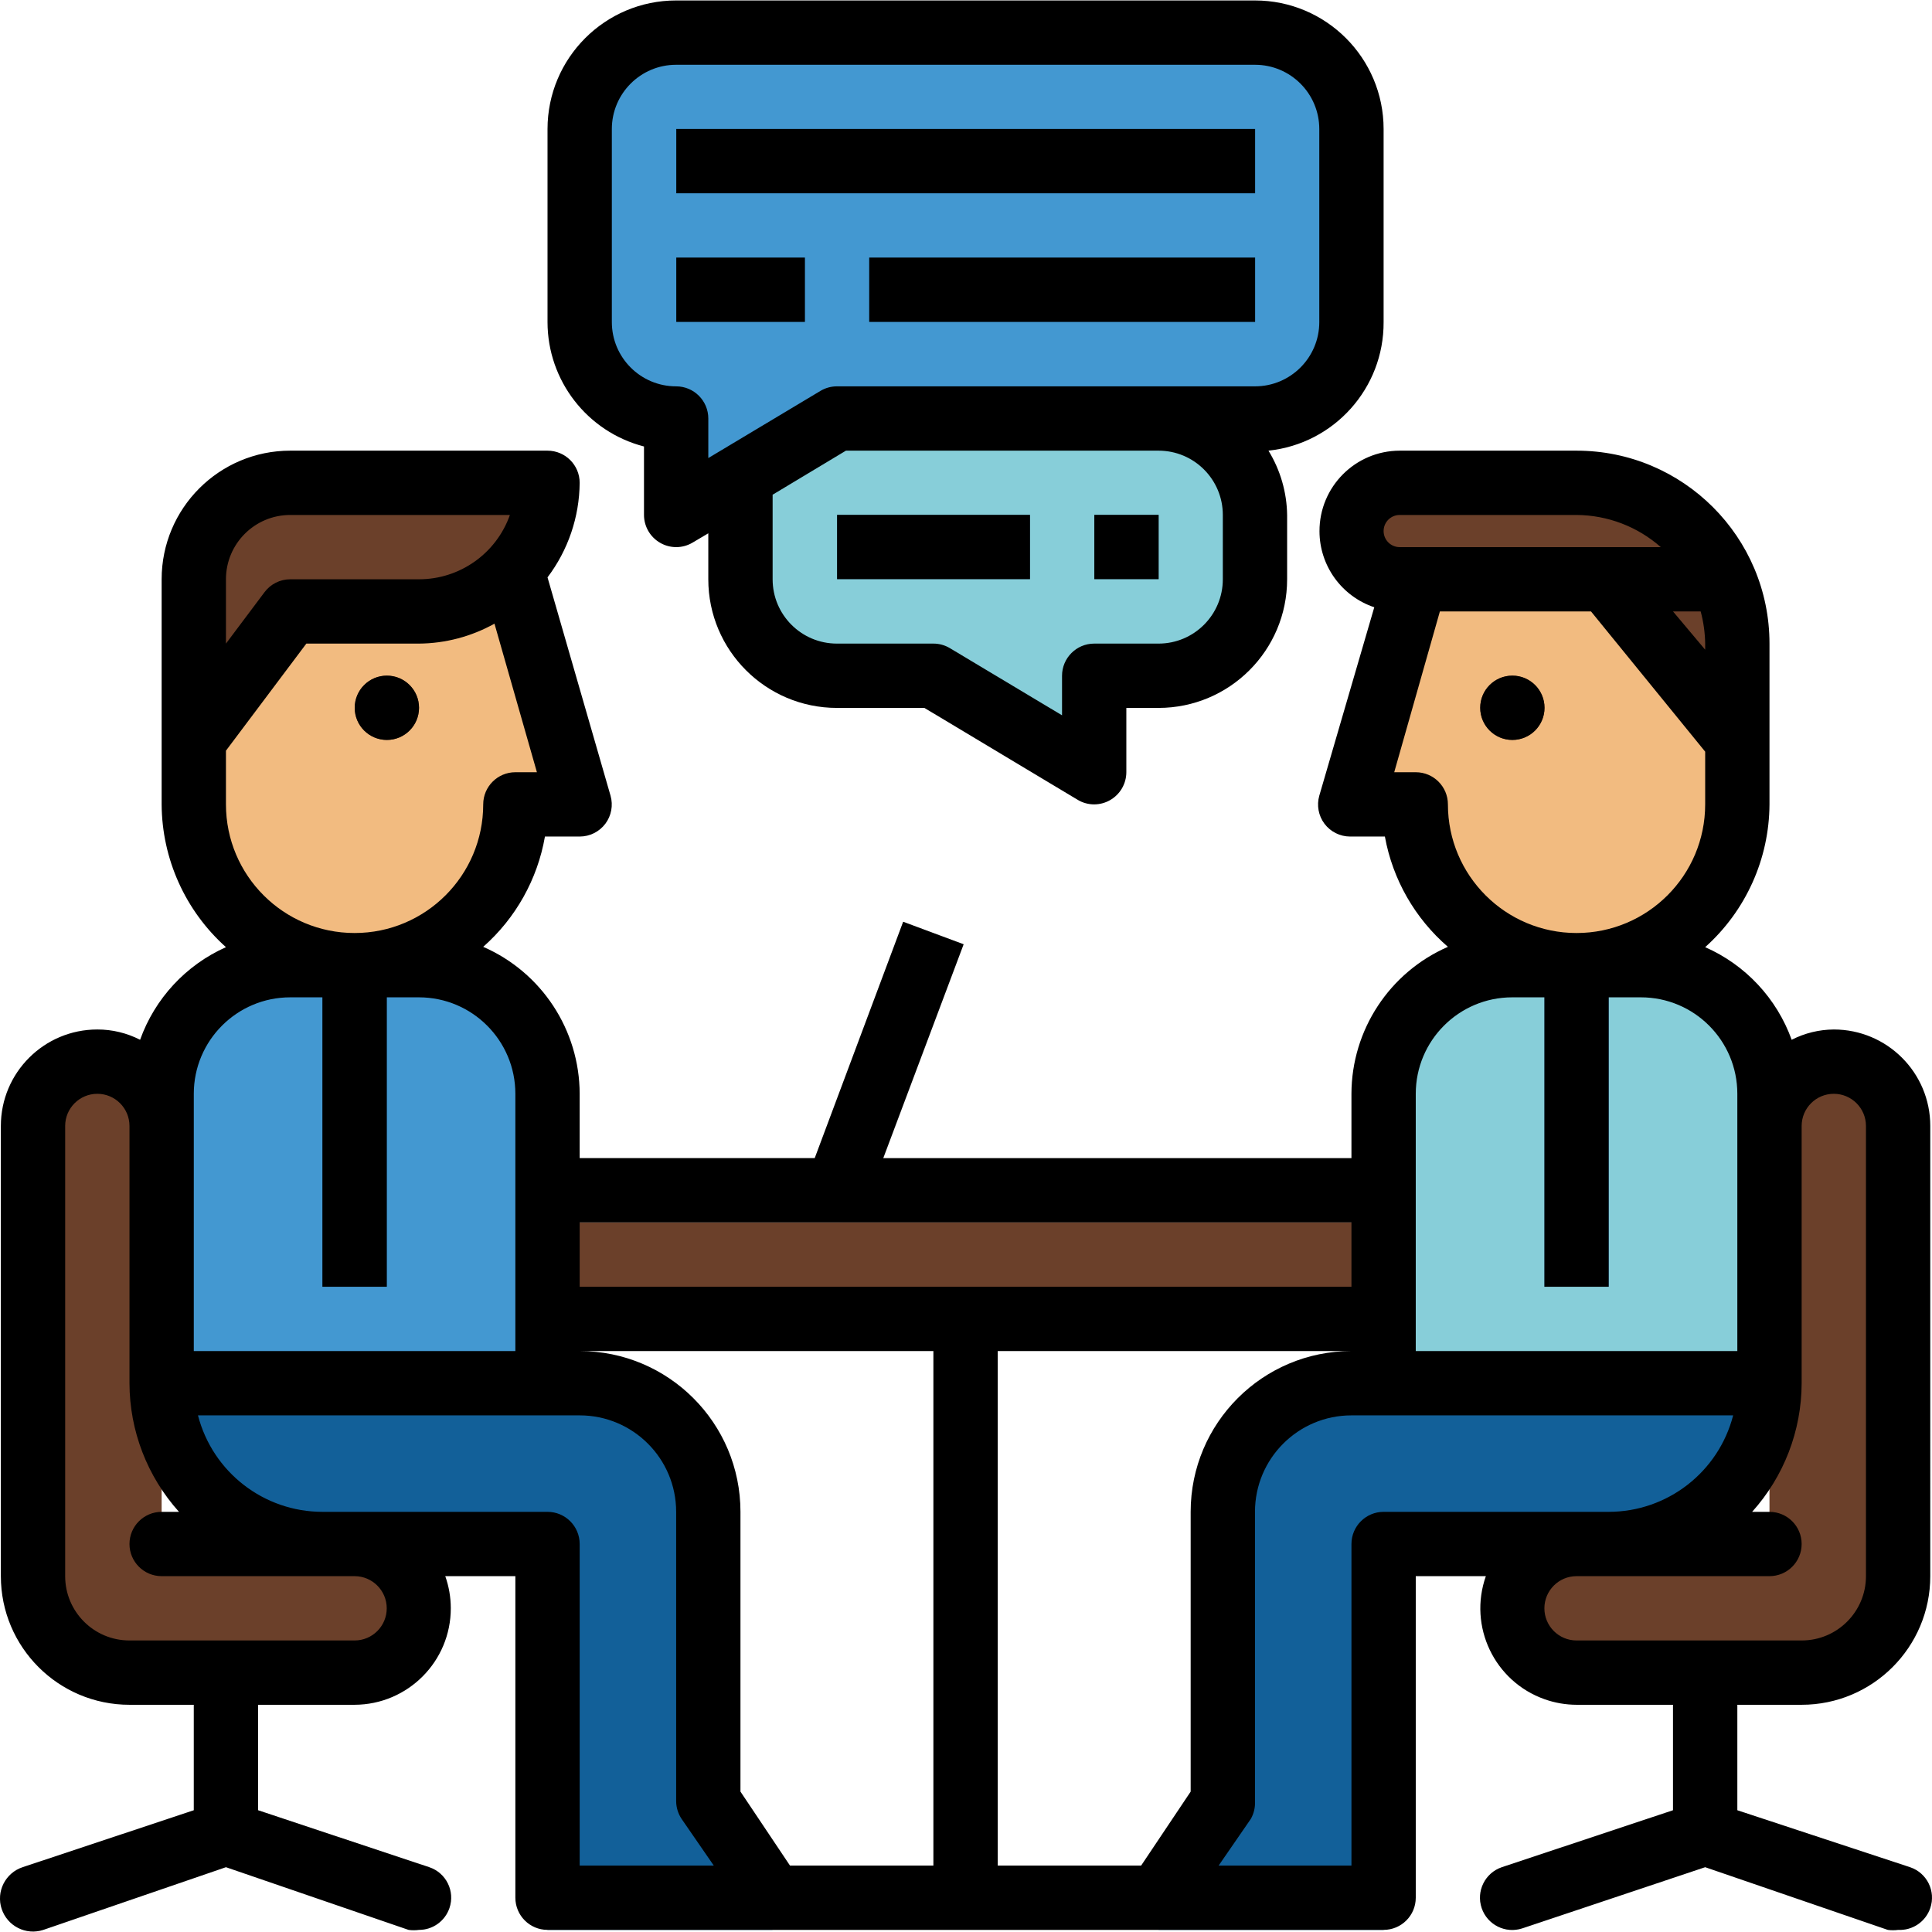 <?xml version="1.0" encoding="iso-8859-1"?>
<!-- Generator: Adobe Illustrator 19.0.0, SVG Export Plug-In . SVG Version: 6.00 Build 0)  -->
<svg version="1.1" id="Capa_1" xmlns="http://www.w3.org/2000/svg" xmlns:xlink="http://www.w3.org/1999/xlink" x="0px" y="0px"
	 viewBox="0 0 512.001 512.001" style="enable-background:new 0 0 512.001 512.001;" xml:space="preserve">
<path style="fill:#F2BB80;" d="M136.577,153.517l17.044,59.654h-17.044c0,23.529-19.081,42.61-42.61,42.61l0,0
	c-23.529,0-42.61-19.081-42.61-42.61v-59.654c0-14.121,11.445-25.566,25.566-25.566h34.088
	C125.132,127.951,136.577,139.396,136.577,153.517z"/>
<path style="fill:#4398D1;" d="M332.583,8.644H179.187c-14.121,0-25.566,11.445-25.566,25.566v51.132
	c0,14.121,11.445,25.566,25.566,25.566l0,0v25.566l42.61-25.566h110.786c14.121,0,25.566-11.445,25.566-25.566V34.21
	C358.149,20.089,346.704,8.644,332.583,8.644z"/>
<path style="fill:#87CED9;" d="M468.934,366.567H366.671v-76.698c0-18.825,15.263-34.088,34.088-34.088h34.088
	c18.825,0,34.088,15.263,34.088,34.088V366.567z"/>
<path style="fill:#4398D1;" d="M42.836,366.567h102.264v-76.698c0-18.825-15.263-34.088-34.088-34.088H76.924
	c-18.825,0-34.088,15.263-34.088,34.088C42.836,289.869,42.836,366.567,42.836,366.567z"/>
<circle style="fill:#6B402A;" cx="102.524" cy="187.571" r="8.522"/>
<path style="fill:#126099;" d="M42.836,366.567L42.836,366.567c0,23.529,19.081,42.61,42.61,42.61h59.654V511.44h59.654
	l-17.044-25.566v-85.22c0-18.825-15.263-34.088-34.088-34.088H42.836z"/>
<path style="fill:#D1D1D1;" d="M113.739,494.822l-45.337-15.084v-36.474H51.358v36.474L6.021,494.822
	c-4.585,1.508-7.09,6.451-5.582,11.036c1.508,4.585,6.451,7.09,11.036,5.582l48.405-16.618l48.405,16.618
	c0.903,0.119,1.824,0.119,2.727,0c3.664,0.009,6.92-2.327,8.096-5.795c1.517-4.457-0.869-9.297-5.326-10.806
	C113.773,494.831,113.756,494.831,113.739,494.822z"/>
<rect x="85.48" y="255.747" style="fill:#126099;" width="17.044" height="85.22"/>
<path style="fill:#6B402A;" d="M111.012,162.039H76.924l-25.566,34.088v-42.61c0-14.121,11.445-25.566,25.566-25.566h68.176
	C145.099,146.776,129.845,162.039,111.012,162.039z"/>
<path style="fill:#F2BB80;" d="M375.193,153.517l-17.044,59.654h17.044c0,23.529,19.081,42.61,42.61,42.61l0,0
	c23.529,0,42.61-19.081,42.61-42.61v-59.654H375.193z"/>
<path style="fill:#6B402A;" d="M460.412,153.517L460.412,153.517c0-14.121-11.445-25.566-25.566-25.566h-63.915
	c-7.056,0-12.783,5.727-12.783,12.783c0,7.056,5.727,12.783,12.783,12.783h55.393l34.088,42.61V153.517z"/>
<g>
	<rect x="179.221" y="34.176" style="fill:#3582BD;" width="153.395" height="17.044"/>
	<rect x="179.221" y="68.263" style="fill:#3582BD;" width="34.088" height="17.044"/>
	<rect x="230.353" y="68.263" style="fill:#3582BD;" width="102.264" height="17.044"/>
</g>
<path style="fill:#87CED9;" d="M307.017,110.907c14.121,0,25.566,11.445,25.566,25.566v17.044c0,14.121-11.445,25.566-25.566,25.566
	h-17.044v25.566l-42.61-25.566h-25.566c-14.121,0-25.566-11.445-25.566-25.566v-17.044c0-14.121,11.445-25.566,25.566-25.566
	H307.017z"/>
<rect x="145.133" y="323.923" style="fill:#6B402A;" width="221.571" height="25.566"/>
<path style="fill:#D1D1D1;" d="M505.749,494.822l-45.337-15.084v-36.474h-17.044v36.474l-45.337,15.084
	c-4.474,1.508-6.877,6.349-5.369,10.823c1.508,4.474,6.349,6.877,10.823,5.369l48.405-16.192l48.405,16.618
	c0.903,0.119,1.824,0.119,2.727,0c3.818,0.196,7.303-2.173,8.522-5.795c1.449-4.483-1.006-9.28-5.488-10.729
	C505.962,494.882,505.86,494.856,505.749,494.822z"/>
<rect x="409.315" y="255.747" style="fill:#4398D1;" width="17.044" height="85.22"/>
<g>
	<path style="fill:#6B402A;" d="M42.836,409.176h51.132c9.417,0,17.044,7.627,17.044,17.044l0,0c0,9.417-7.627,17.044-17.044,17.044
		H34.314c-14.121,0-25.566-11.445-25.566-25.566V298.391c0-9.417,7.627-17.044,17.044-17.044l0,0
		c9.417,0,17.044,7.627,17.044,17.044V409.176z"/>
	<path style="fill:#6B402A;" d="M468.934,409.176h-51.132c-9.417,0-17.044,7.627-17.044,17.044l0,0
		c0,9.417,7.627,17.044,17.044,17.044h59.654c14.121,0,25.566-11.445,25.566-25.566V298.391c0-9.417-7.627-17.044-17.044-17.044l0,0
		c-9.417,0-17.044,7.627-17.044,17.044V409.176z"/>
</g>
<path style="fill:#D1D1D1;" d="M221.797,323.957h-76.698v-17.044h70.818l23.435-62.636l16.021,5.965l-25.566,68.176
	C228.564,321.758,225.368,323.974,221.797,323.957z"/>
<path style="fill:#126099;" d="M468.934,366.567L468.934,366.567c0,23.529-19.081,42.61-42.61,42.61h-59.654V511.44h-59.654
	l17.044-25.566v-85.22c0-18.825,15.263-34.088,34.088-34.088H468.934z"/>
<polygon style="fill:#D1D1D1;" points="264.407,494.396 264.407,349.523 247.363,349.523 247.363,494.396 204.753,494.396 
	204.753,511.44 307.017,511.44 307.017,494.396 "/>
<g>
	<rect x="221.831" y="136.439" style="fill:#539FBD;" width="51.132" height="17.044"/>
	<rect x="290.007" y="136.439" style="fill:#539FBD;" width="17.044" height="17.044"/>
</g>
<circle style="fill:#6B402A;" cx="400.793" cy="187.571" r="8.522"/>
<circle cx="102.524" cy="187.571" r="8.522"/>
<circle cx="400.793" cy="187.571" r="8.522"/>
<rect x="179.221" y="34.176" width="153.395" height="17.044"/>
<rect x="179.221" y="68.263" width="34.088" height="17.044"/>
<rect x="230.353" y="68.263" width="102.264" height="17.044"/>
<path d="M366.671,85.342V34.21c0-18.825-15.263-34.088-34.088-34.088H179.187c-18.825,0-34.088,15.263-34.088,34.088v51.132
	c0.009,15.536,10.525,29.094,25.566,32.98v18.152c0.009,3.076,1.67,5.906,4.346,7.414c1.27,0.724,2.71,1.099,4.176,1.108
	c1.525,0,3.034-0.409,4.346-1.193l4.176-2.471v12.186c0,18.825,15.263,34.088,34.088,34.088h23.18l40.65,24.373
	c1.312,0.784,2.821,1.193,4.346,1.193c1.466-0.009,2.906-0.383,4.176-1.108c2.676-1.508,4.338-4.338,4.346-7.414v-17.044h8.522
	c18.825,0,34.088-15.263,34.088-34.088v-17.044c-0.085-6.025-1.798-11.905-4.943-17.044
	C353.581,117.589,366.773,102.854,366.671,85.342z M324.061,153.517c0,9.417-7.627,17.044-17.044,17.044h-17.044
	c-4.704,0-8.522,3.818-8.522,8.522v10.482l-29.742-17.811c-1.312-0.784-2.821-1.193-4.346-1.193h-25.566
	c-9.417,0-17.044-7.627-17.044-17.044v-22.413l19.43-11.675h82.834c9.417,0,17.044,7.627,17.044,17.044V153.517z M349.627,85.342
	c0,9.417-7.627,17.044-17.044,17.044H221.797c-1.525,0-3.034,0.409-4.346,1.193l-29.742,17.811v-10.482
	c0-4.704-3.818-8.522-8.522-8.522c-9.417,0-17.044-7.627-17.044-17.044V34.21c0-9.417,7.627-17.044,17.044-17.044h153.395
	c9.417,0,17.044,7.627,17.044,17.044V85.342z"/>
<rect x="221.831" y="136.439" width="51.132" height="17.044"/>
<rect x="290.007" y="136.439" width="17.044" height="17.044"/>
<path d="M485.978,272.825c-3.886,0.026-7.704,0.954-11.164,2.727c-3.963-10.976-12.246-19.848-22.924-24.543
	c10.772-9.638,16.967-23.384,17.044-37.838v-42.61c0-28.242-22.89-51.132-51.132-51.132h-46.871
	c-11.769,0.026-21.279,9.587-21.254,21.356c0.017,9.136,5.863,17.24,14.521,20.146l-14.573,49.939
	c-0.724,2.548-0.222,5.292,1.363,7.414c1.611,2.148,4.133,3.409,6.818,3.409h9.204c2.062,11.368,7.96,21.68,16.703,29.23
	c-15.493,6.758-25.523,22.038-25.566,38.945v17.044h-124.08l21.305-56.671l-16.021-5.965l-23.435,62.636h-62.296v-17.044
	c-0.043-16.908-10.073-32.187-25.566-38.945c8.616-7.602,14.394-17.913,16.362-29.23h9.204c2.684,0,5.207-1.261,6.818-3.409
	c1.585-2.122,2.088-4.866,1.364-7.414l-16.703-57.864c5.463-7.218,8.445-16.004,8.522-25.055c0-4.704-3.818-8.522-8.522-8.522
	H76.924c-18.825,0-34.088,15.263-34.088,34.088v59.654c0.077,14.453,6.272,28.199,17.044,37.838
	c-10.618,4.738-18.834,13.601-22.754,24.543c-3.511-1.798-7.397-2.736-11.334-2.727c-14.121,0-25.566,11.445-25.566,25.566v119.308
	c0,18.825,15.263,34.088,34.088,34.088h17.044v27.952L6.021,494.822c-4.585,1.508-7.09,6.451-5.582,11.036
	c1.508,4.585,6.451,7.09,11.036,5.582l48.405-16.618l48.405,16.618c0.903,0.119,1.824,0.119,2.727,0
	c3.664,0.009,6.92-2.327,8.096-5.795c1.517-4.457-0.869-9.297-5.326-10.806c-0.017-0.009-0.026-0.009-0.043-0.017l-45.337-15.084
	v-27.952h25.566c14.121-0.043,25.532-11.522,25.498-25.634c-0.009-2.88-0.503-5.735-1.466-8.454h18.578v85.22
	c0,4.704,3.818,8.522,8.522,8.522h221.571c4.704,0,8.522-3.818,8.522-8.522v-85.22h18.578c-4.704,13.311,2.267,27.918,15.578,32.622
	c2.719,0.963,5.573,1.457,8.454,1.466h25.566v27.952l-45.337,15.084c-4.474,1.508-6.877,6.349-5.369,10.823
	c1.508,4.474,6.349,6.877,10.823,5.369l48.405-16.192l48.405,16.618c0.903,0.119,1.824,0.119,2.727,0
	c3.818,0.196,7.303-2.173,8.522-5.795c1.517-4.457-0.869-9.297-5.326-10.806c-0.017-0.009-0.026-0.009-0.043-0.017l-45.763-15.084
	v-27.952h17.044c18.825,0,34.088-15.263,34.088-34.088V298.391C511.544,284.27,500.099,272.825,485.978,272.825z M450.697,162.039
	c0.75,2.778,1.15,5.642,1.193,8.522v1.619l-8.522-10.141H450.697z M366.671,140.734c0-2.352,1.909-4.261,4.261-4.261h46.871
	c8.224,0.051,16.158,3.076,22.328,8.522h-69.198C368.58,144.995,366.671,143.086,366.671,140.734z M375.193,204.649h-5.71
	l12.101-42.61h40.053l30.253,37.156v13.976c0,18.825-15.263,34.088-34.088,34.088c-18.825,0-34.088-15.263-34.088-34.088
	C383.715,208.467,379.905,204.649,375.193,204.649z M375.193,349.523v-59.654c0-14.121,11.445-25.566,25.566-25.566h8.522v76.698
	h17.044v-76.698h8.522c14.121,0,25.566,11.445,25.566,25.566v68.176h-85.22V349.523z M153.621,323.957h204.527v17.044H153.621
	L153.621,323.957L153.621,323.957z M59.88,153.517c0-9.417,7.627-17.044,17.044-17.044h58.205
	c-3.613,10.218-13.277,17.052-24.117,17.044H76.924c-2.684,0-5.207,1.261-6.818,3.409L59.88,170.561V153.517z M59.88,198.939
	l21.305-28.378h29.827c7.014-0.051,13.899-1.866,20.027-5.284l11.249,39.372h-5.71c-4.704,0-8.522,3.818-8.522,8.522
	c0,18.825-15.263,34.088-34.088,34.088S59.88,231.996,59.88,213.171C59.88,213.171,59.88,198.939,59.88,198.939z M51.358,315.435
	v-25.566c0-14.121,11.445-25.566,25.566-25.566h8.522v76.698h17.044v-76.698h8.522c14.121,0,25.566,11.445,25.566,25.566v68.176
	h-85.22C51.358,358.045,51.358,315.435,51.358,315.435z M93.968,434.742H34.314c-9.417,0-17.044-7.627-17.044-17.044V298.391
	c0-4.704,3.818-8.522,8.522-8.522s8.522,3.818,8.522,8.522v68.176c0.026,12.587,4.704,24.731,13.124,34.088h-4.602
	c-4.704,0-8.522,3.818-8.522,8.522c0,4.704,3.818,8.522,8.522,8.522h51.132c4.704,0,8.522,3.818,8.522,8.522
	C102.49,430.924,98.68,434.742,93.968,434.742z M153.621,494.396v-85.22c0-4.704-3.818-8.522-8.522-8.522H85.446
	c-15.536-0.009-29.094-10.525-32.98-25.566h101.156c14.121,0,25.566,11.445,25.566,25.566v76.698c0.017,1.67,0.52,3.298,1.449,4.687
	l8.522,12.357H153.621z M247.363,494.396h-38.008l-13.124-19.601v-74.141c0-23.529-19.081-42.61-42.61-42.61h93.742L247.363,494.396
	L247.363,494.396z M315.539,474.796l-13.124,19.601h-38.008V358.045h93.742c-23.529,0-42.61,19.081-42.61,42.61V474.796z
	 M366.671,400.654c-4.704,0-8.522,3.818-8.522,8.522v85.22h-35.196l8.522-12.357c0.81-1.423,1.193-3.051,1.108-4.687v-76.698
	c0-14.121,11.445-25.566,25.566-25.566h101.156c-3.886,15.041-17.444,25.557-32.98,25.566H366.671z M494.5,417.698
	c0,9.417-7.627,17.044-17.044,17.044h-59.654c-4.704,0-8.522-3.818-8.522-8.522c0-4.704,3.818-8.522,8.522-8.522h51.132
	c4.704,0,8.522-3.818,8.522-8.522c0-4.704-3.818-8.522-8.522-8.522h-4.602c8.42-9.357,13.098-21.501,13.124-34.088v-68.176
	c0-4.704,3.818-8.522,8.522-8.522c4.704,0,8.522,3.818,8.522,8.522V417.698z"/>
<g>
</g>
<g>
</g>
<g>
</g>
<g>
</g>
<g>
</g>
<g>
</g>
<g>
</g>
<g>
</g>
<g>
</g>
<g>
</g>
<g>
</g>
<g>
</g>
<g>
</g>
<g>
</g>
<g>
</g>
</svg>
